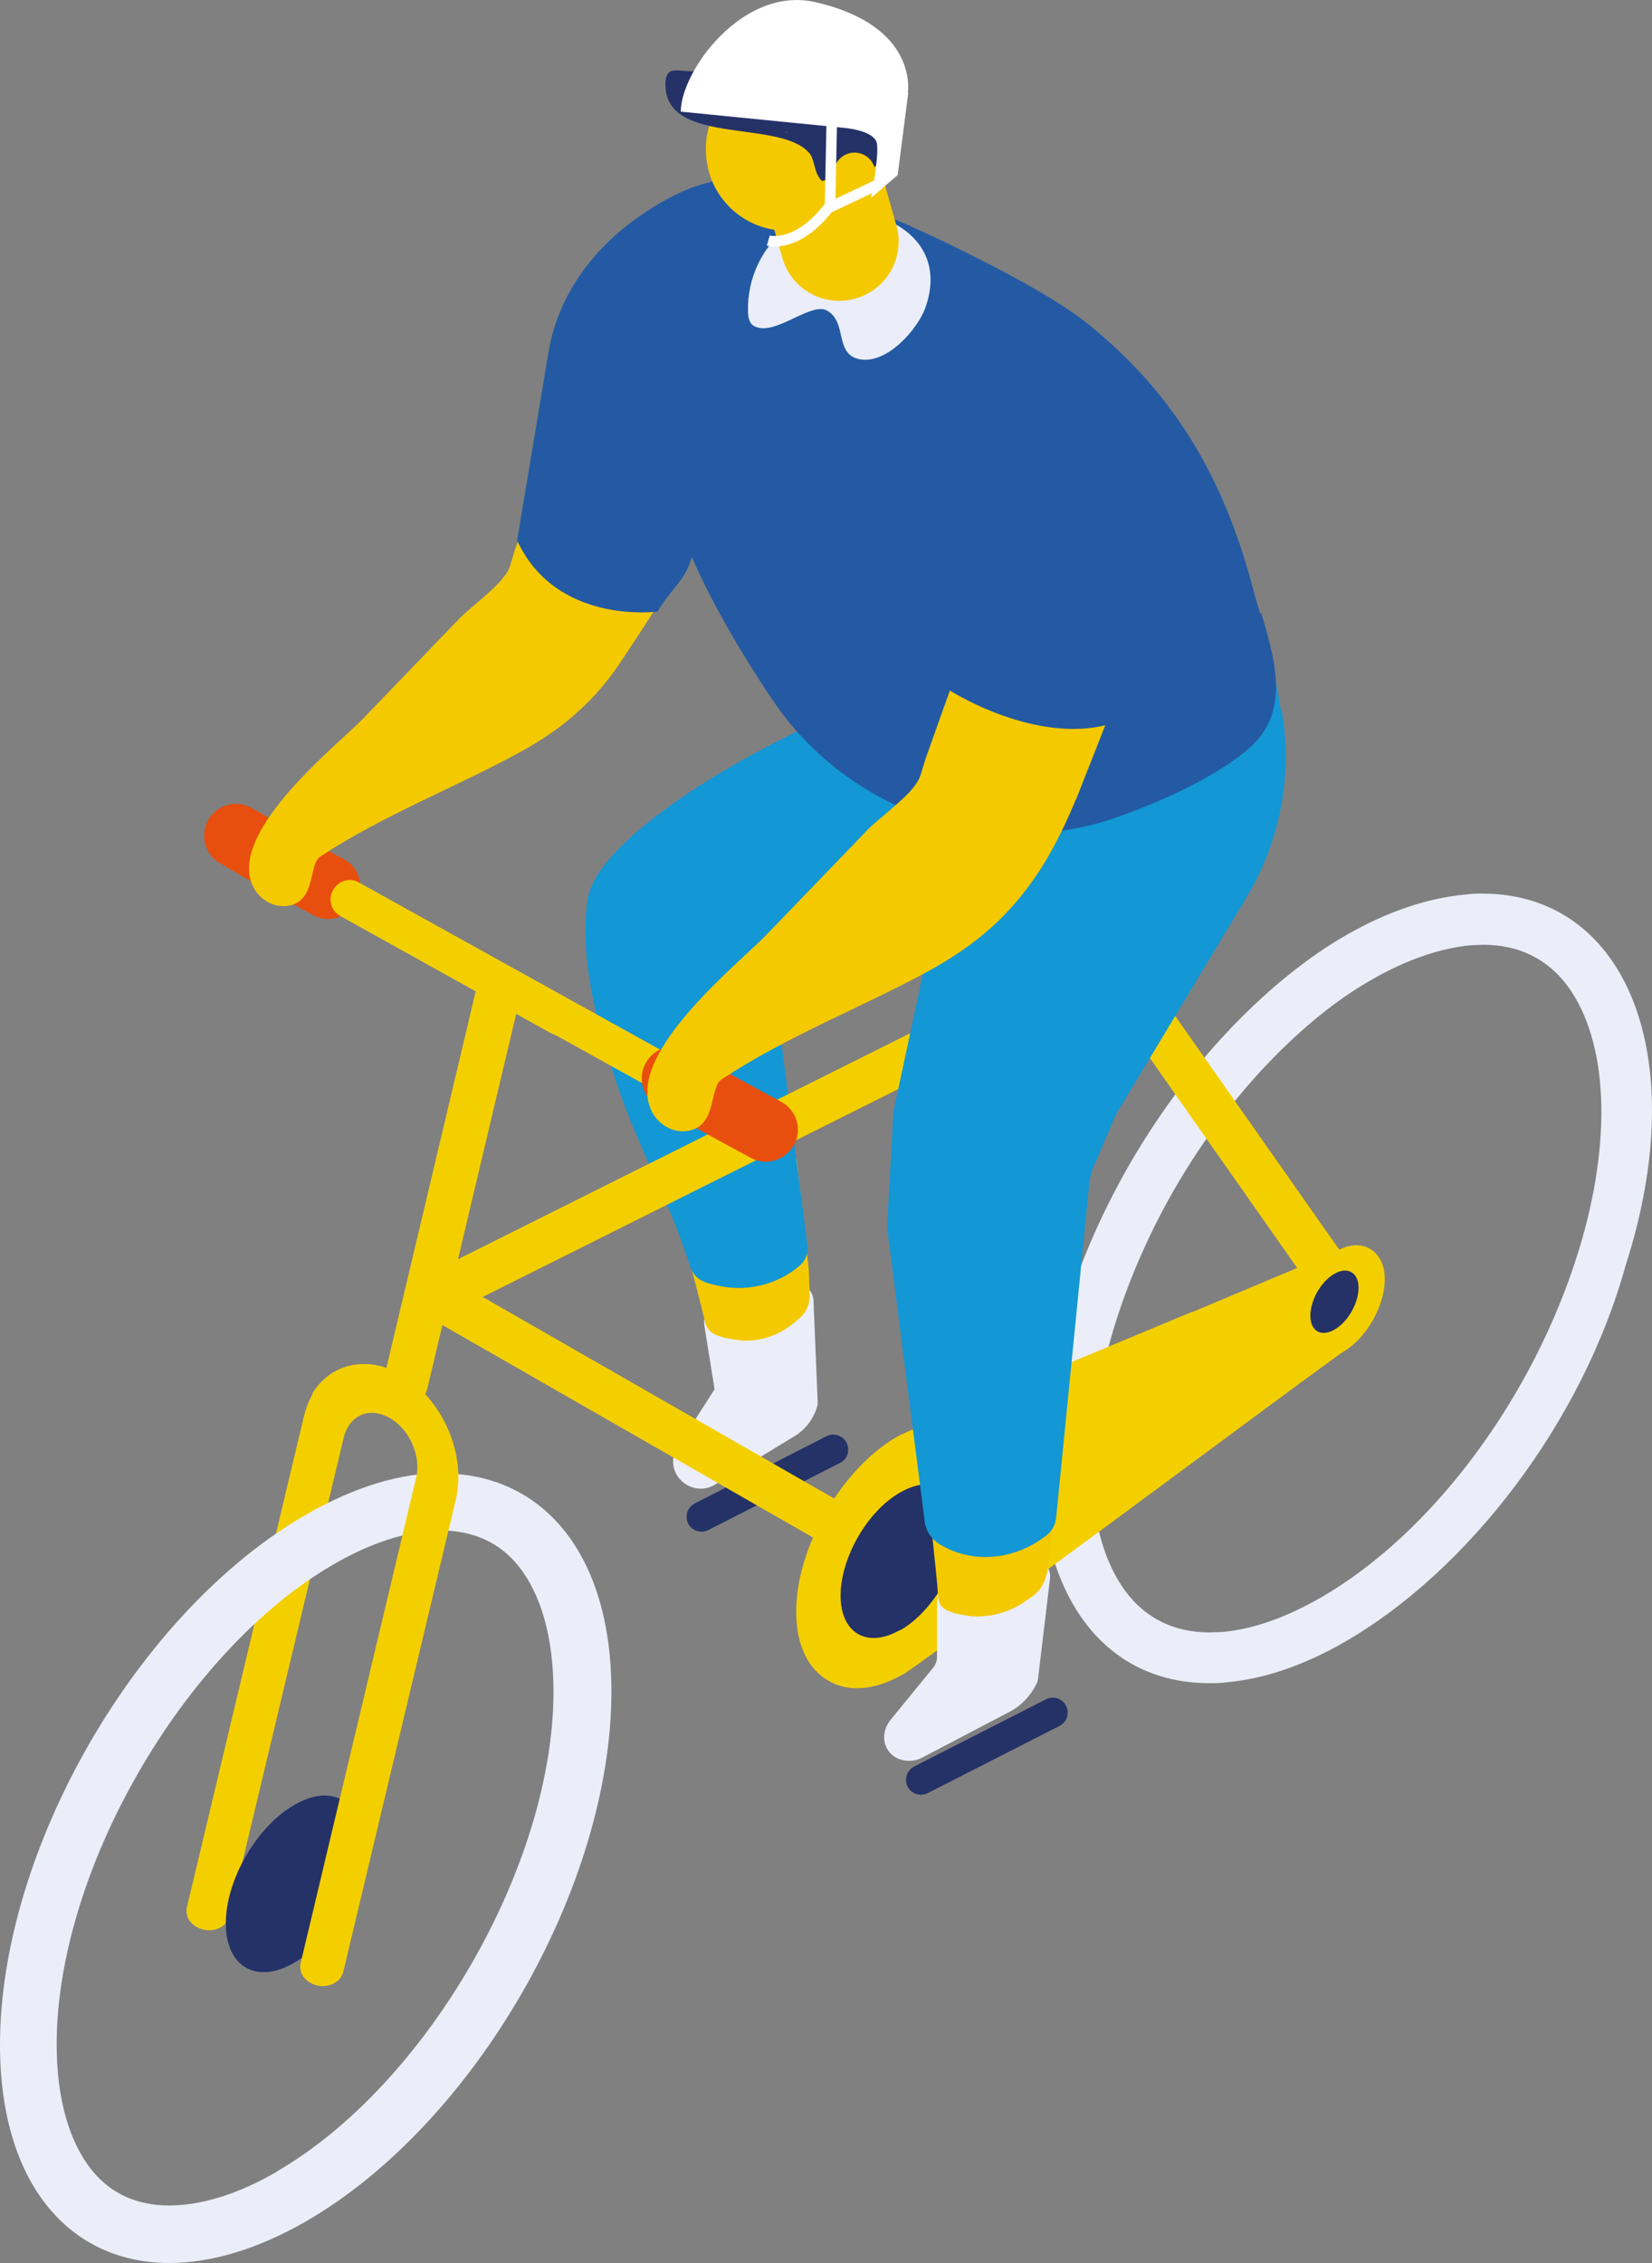 <?xml version="1.0" encoding="UTF-8"?>
<svg id="Calque_2" xmlns="http://www.w3.org/2000/svg" viewBox="0 0 39.07 53.51">
  <rect x="0" y="0" width="39.07" height="53.51" fill="#808080" stroke="none"/>
  <defs>
    <style>
      .cls-1 {
        fill: #fff;
      }

      .cls-2 {
        fill: #f4c900;
      }

      .cls-3 {
        fill: #ebeef8;
      }

      .cls-4 {
        fill: #f4cf00;
      }

      .cls-5 {
        fill: #243268;
      }

      .cls-6 {
        fill: #e84f0e;
      }

      .cls-7 {
        fill: none;
        stroke: #fff;
        stroke-miterlimit: 10;
        stroke-width: .25px;
      }

      .cls-8 {
        fill: #1397d5;
      }

      .cls-9 {
        fill: #235aa3;
      }
    </style>
  </defs>
  <g id="_Éléments_Mise_en_page" data-name="Éléments_Mise_en_page">
    <g>
      <path class="cls-3" d="M35.06,21.13c-.13,0-.25,0-.38.02-.91.08-1.86.4-2.84.96-.92.53-1.82,1.26-2.69,2.16-1.79,1.87-3.2,4.26-3.96,6.75-1.51,4.95.02,8.78,3.41,8.78.13,0,.26,0,.4-.02.9-.08,1.84-.4,2.81-.96,2.91-1.68,5.61-5.18,6.64-8.91,1.59-4.95,0-8.78-3.39-8.78M37.34,29.56c-1.06,3.46-3.45,6.69-6.11,8.22-.82.47-1.61.75-2.33.81-.1,0-.2.01-.29.01-.84,0-1.51-.33-1.99-.97-.96-1.3-1.07-3.64-.27-6.25.71-2.31,2.01-4.54,3.67-6.27.79-.82,1.6-1.48,2.43-1.95.82-.47,1.61-.74,2.34-.81.1,0,.2-.01.29-.01.84,0,1.51.33,1.99.97.96,1.3,1.07,3.64.27,6.25"/>
      <path class="cls-5" d="M16.43,35.55l3.12-1.59c.24-.12.52.06.51.33,0,.13-.08.24-.19.3l-3.12,1.59c-.24.12-.53-.06-.51-.33,0-.13.08-.24.19-.3"/>
      <path class="cls-3" d="M17.13,30.62c-.65.35-.44.82-.46.8l.23,1.43-.89,1.39c-.2.32-.06.74.29.9.2.09.42.08.6-.03l1.89-1.15c.28-.17.48-.45.55-.76l-.1-2.42c-.01-.93-2.11-.17-2.11-.17"/>
      <path class="cls-2" d="M19.15,30.63c0,.21-.08.4-.23.53l-.14.12c-.35.29-.78.44-1.22.42-.16-.02-.3-.04-.43-.07-.07-.02-.14-.04-.21-.07-.12-.05-.21-.16-.24-.28-.12-.51-.28-1.11-.44-1.7.93.08,1.66-2.17,2.6-2.18.02.15.27,2.48.29,2.63l.02.61Z"/>
      <path class="cls-8" d="M23.14,20.17l5.7-2.8-5.44-3.2-3.3,2.57c-2.43.98-6.02,3.09-6.21,4.56-.19,1.46.26,3.01.72,4.39.44,1.32,1.14,2.57,1.59,3.89.19.55.15.71.88.84.65.12,1.34-.07,1.83-.49.13-.11.2-.27.19-.45l-.87-6.78,4.91-2.54Z"/>
      <path class="cls-4" d="M9.22,33.52c.13.07.24.17.34.29.09-.34.24-.65.44-.92-.16-.16-.34-.3-.53-.4-1-.55-2.02-.1-2.28.99l-2.77,11.62c-.04.18.05.37.24.47.31.17.7.03.77-.27l2.7-11.31c.13-.53.62-.74,1.1-.48"/>
      <path class="cls-4" d="M21.03,37.31c-.09,0-.18-.02-.26-.07l-10.73-6.15c-.17-.1-.27-.28-.27-.47,0-.2.12-.37.29-.46l15.91-7.95c.23-.12.52-.05.67.17l5.56,7.92c.09.12.12.27.08.42-.03.15-.12.27-.25.34l-10.74,6.17c-.08.05-.17.07-.26.07M11.42,30.67l9.61,5.51,9.97-5.74-4.97-7.08-14.62,7.31Z"/>
      <path class="cls-4" d="M9.58,33.29s-.08,0-.12-.02c-.28-.08-.45-.4-.37-.72l2.17-9.15c.08-.32.37-.52.65-.45.28.08.45.4.37.72l-2.17,9.15c-.07.28-.29.46-.53.46"/>
      <path class="cls-4" d="M20.27,39.92c-.25,0-.48-.06-.68-.18-.49-.28-.76-.86-.76-1.63,0-1.52,1.07-3.38,2.39-4.14.29-.16,3.46-1.49,6.97-2.95h.02c2.4-1.01,3.31-1.39,3.39-1.43.29-.17.58-.19.8-.06.22.13.35.38.35.72,0,.64-.44,1.4-.99,1.72-.07.04-.73.52-3.28,2.41-2.7,2-6.79,5.01-7.1,5.2-.39.22-.76.34-1.11.34"/>
      <path class="cls-5" d="M21.29,38.54c-.78.45-1.41.08-1.41-.81s.63-2,1.41-2.44c.78-.45,1.41-.08,1.41.82s-.63,1.99-1.41,2.44"/>
      <path class="cls-5" d="M30.99,31.11c0,.37.26.51.57.33.32-.18.57-.63.57-.99s-.26-.51-.57-.33c-.32.18-.57.63-.57.99"/>
      <polyline class="cls-2" points="29.75 20.28 29.75 20.27 29.75 20.28"/>
      <path class="cls-5" d="M21.62,41.77l3.12-1.59c.24-.12.52.06.51.33,0,.13-.08.24-.19.3l-3.12,1.59c-.24.12-.53-.06-.51-.33,0-.13.08-.24.19-.3"/>
      <path class="cls-3" d="M10.45,34.83c-.97,0-2.06.32-3.22.99-3.99,2.3-7.23,7.92-7.23,12.53,0,3.27,1.63,5.16,4.01,5.16.97,0,2.07-.32,3.22-.98,3.99-2.3,7.23-7.92,7.23-12.53,0-3.27-1.63-5.16-4.01-5.16M6.55,51.35c-.91.53-1.79.8-2.55.8s-1.39-.28-1.84-.85c-.53-.67-.82-1.69-.82-2.96,0-4.1,3-9.3,6.55-11.35.91-.53,1.79-.8,2.54-.8s1.39.28,1.84.85c.53.67.82,1.69.82,2.96,0,4.1-3,9.3-6.55,11.35"/>
      <path class="cls-5" d="M6.96,42.68c-.89.51-1.62,1.77-1.62,2.8s.73,1.45,1.62.93c.89-.51,1.61-1.77,1.61-2.8s-.73-1.45-1.61-.93"/>
      <path class="cls-4" d="M18.11,27.17c-.07,0-.15-.02-.22-.06l-12.54-6.95c-.22-.12-.3-.4-.18-.61.12-.22.4-.3.61-.18l12.54,6.95c.22.12.3.4.18.62-.08.15-.24.23-.4.23"/>
      <path class="cls-6" d="M18.11,27.47c-.12,0-.24-.03-.35-.09-.69-.37-1.5-.81-2.21-1.23-.36-.21-.48-.67-.27-1.03.21-.36.67-.48,1.03-.27.7.41,1.49.84,2.16,1.2.37.2.51.65.31,1.02-.14.25-.4.4-.67.4"/>
      <path class="cls-6" d="M7.76,21.73c-.12,0-.24-.03-.35-.09-.71-.38-1.52-.82-2.21-1.23-.36-.21-.48-.67-.27-1.03.21-.36.67-.48,1.03-.27.68.39,1.47.83,2.16,1.2.37.19.51.65.31,1.02-.14.25-.4.4-.67.4"/>
      <path class="cls-4" d="M13.23,24.48c-.07,0-.15-.02-.22-.06-1.6-.89-3.27-1.82-4.96-2.76-.22-.12-.3-.4-.17-.62s.4-.3.61-.17c1.69.94,3.36,1.87,4.96,2.76.22.12.3.4.18.62-.08.15-.24.23-.4.23"/>
      <path class="cls-4" d="M9.46,32.49c-.82-.45-1.66-.23-2.08.47.3.3.55.65.73,1.02.13-.52.62-.72,1.09-.46.48.26.77.91.64,1.43l-2.73,11.47c-.04.18.05.37.24.47.31.17.7.03.77-.27l2.66-11.16c.26-1.1-.34-2.43-1.34-2.98"/>
      <path class="cls-3" d="M22.78,37.12s-.04.01-.06.02c-.67.33-.53.78-.56.76v1.29c0,.08-.03.16-.08.23l-1.02,1.25c-.25.31-.18.73.15.9.18.09.41.09.6-.01l2.06-1.08c.29-.15.52-.4.65-.68.02-.03.02-.07.03-.11l.28-2.34c.13-.86-1.78-.32-2.05-.25"/>
      <path class="cls-2" d="M24.75,37.21c-.03.2-.14.39-.31.52l-.16.11c-.38.28-.83.4-1.26.38-.01,0-.03,0-.04,0-.14-.02-.26-.04-.38-.07-.01,0-.03,0-.04-.01-.06-.02-.12-.04-.18-.07-.11-.05-.18-.16-.19-.29-.03-.41-.08-.88-.13-1.35-.02-.17.09-.32.25-.38.66-.22,1.38-1.33,2.07-1.81.24-.17.58,0,.57.31-.04.74-.11,1.97-.11,2.08l-.08.6Z"/>
      <path class="cls-8" d="M23.02,16.77v.05c.05-.01.11-.03.17-.05,0-.06-.07-.05-.17,0"/>
      <path class="cls-8" d="M30.29,16.78l-.24-1.38-.59.48s-.02-.08-.04-.12c0,0,0,0,0,0-.5.07-1.01.11-1.51.15-.39.03-.78.05-1.17.07-.2.01-.4.02-.6.04-.01,0-.02,0-.04,0-.04,0-.1.02-.17.04-.93.21-1.84.48-2.74.71,0,0,0,.01,0,.02l-.6,2.67s0,.01,0,.02l-1.46,6.8c-.05.92-.1,1.82-.15,2.74,0,0,0,0,0,0l.88,6.88c.01.27.16.5.39.63l.07.04c.74.4,1.68.31,2.41-.25.15-.11.24-.28.25-.45l.79-7.97c.02-.06.04-.15.05-.21l.58-1.35,3.08-5.12c.8-1.33,1.1-2.91.83-4.44"/>
      <path class="cls-2" d="M18.54,6.44l-1.53,3.92s-.32,2.01-.33,2.02c-.27.66-1.69,2.81-2.02,3.3-.28.42-.6.79-.96,1.12-.41.38-.88.7-1.41.99-1.56.85-3.2,1.47-4.71,2.46-.28.18-.11.98-.68,1.15-.34.1-.76-.08-.93-.47-.05-.11-.08-.24-.08-.36-.04-1.27,2.12-2.99,2.68-3.56.77-.8,1.54-1.6,2.32-2.41.14-.14.42-.36.67-.59.08-.07.15-.14.22-.21.14-.15.24-.29.28-.41l.12-.4.24-.67,1.8-5.03c.07-.2.16-.39.27-.57.17-.29.37-.55.61-.79.23-.24.49-.44.77-.61.1-.06.2-.12.3-.16.7-.33,1.45-.37,2.04.06l.33,1.23Z"/>
      <path class="cls-9" d="M29.8,14.5c-.05-.18-.11-.35-.15-.52-.67-2.57-1.8-4.61-3.92-6.32-.65-.52-1.7-1.09-2.43-1.46-1.57-.8-4.71-2.35-6.52-1.89-.28.07-.56.17-.83.31-.12.06-.23.12-.34.18-.3.18-.6.38-.88.61,0,0,0,0,0,0-.91.75-1.57,1.76-1.76,2.93l-.74,4.44c.93,2.01,3.32,1.68,3.32,1.68.03-.05.06-.1.1-.15.27-.43.56-.6.71-1.14.69,1.59,1.83,3.28,2.1,3.65,1.79,2.4,4.99,3.54,7.94,2.51.98-.34,2.46-.99,3.22-1.71.89-.85.52-2.07.21-3.12"/>
      <path class="cls-3" d="M20.96,5.19c-.75-.31-1.72-.26-2.34.2-.59.44-.95,1.19-.93,1.97,0,.11.02.23.09.31.06.06.15.08.23.09.48.04,1.2-.6,1.54-.42.51.27.16,1.06.81,1.16.63.09,1.33-.7,1.52-1.21.38-1.05-.14-1.76-.91-2.09"/>
      <path class="cls-5" d="M18.35,1.99c-.18.13-.22.38-.08.55l.81,1.01-.13-1.28c-.03-.29-.36-.45-.6-.28"/>
      <path class="cls-5" d="M19.15,3.14c-.11-.1-.11-.26-.16-.39-.06-.14-.14-.28-.21-.41-.13-.25-.56-.24-.59.08-.02.24.06.4.13.62.07.21.08.4.24.57.33.36.93-.13.59-.46"/>
      <path class="cls-2" d="M22.46,16.34l-.31.87-.25.7-.13.42c-.04.13-.15.28-.29.43-.07.07-.15.15-.23.22-.27.24-.56.47-.71.62-.81.84-1.62,1.68-2.43,2.52-.58.6-2.84,2.41-2.8,3.73,0,.13.03.26.08.38.18.41.61.6.97.49.59-.18.42-1.01.71-1.2,1.58-1.04,3.3-1.69,4.93-2.58.56-.31,1.05-.65,1.48-1.04.38-.35.71-.73,1.01-1.17.35-.51.65-1.1.94-1.79,0-.01.01-.03.02-.04l.69-1.75c-1.66.4-3.52-.72-3.67-.82"/>
      <path class="cls-2" d="M20.23,7.06h0c-.75.21-1.52-.22-1.73-.97l-.46-1.62c-.21-.75.22-1.52.97-1.73.74-.21,1.52.22,1.73.97l.46,1.62c.21.74-.22,1.52-.97,1.73"/>
      <path class="cls-2" d="M16.74,3.96c.23,1.03,1.25,1.68,2.28,1.45.41-.09.76-.31,1.02-.6.07-.08.13-.16.18-.25.26-.41.36-.92.25-1.43-.17-.75-.75-1.29-1.45-1.45-.11-.03-.23-.04-.35-.05h0c-.16,0-.32,0-.48.04-.04,0-.08.02-.12.03-.33.09-.61.27-.83.49-.44.45-.65,1.1-.5,1.75"/>
      <path class="cls-5" d="M19.76.48c-.77-.18-1.41.25-2.03.7-.45.33-.75.38-1.25.49-.38.08-.78-.23-.74.41.1,1.36,2.72.74,3.4,1.54.14.16.1.47.3.66.24-.05.37-.21.4-.41.32.17.62.25.85.07.14-.1.22-.26.3-.42.19-.38.35-.78.39-1.2.09-.97-.76-1.65-1.63-1.85M18.44,3.09s.08.02.12.03c.03,0,.06.02.09.03l-.21-.07Z"/>
      <path class="cls-2" d="M19.74,4.2c.06.26.32.43.58.37.26-.06.43-.32.37-.58-.06-.26-.32-.43-.59-.37-.26.06-.43.32-.37.58"/>
      <path class="cls-1" d="M21.47,2.19s.27-1.58-2.19-2.14c-1.72-.39-3.18,1.64-3.18,2.59l3.83.38s.76.05.81.38c.05.33-.14,1.28-.14,1.28l.63-.54.25-1.94Z"/>
      <path class="cls-7" d="M18.17,5.69s.7.2,1.47-.84"/>
      <polyline class="cls-7" points="19.67 2.95 19.63 4.9 20.75 4.37"/>
    </g>
  </g>
</svg>